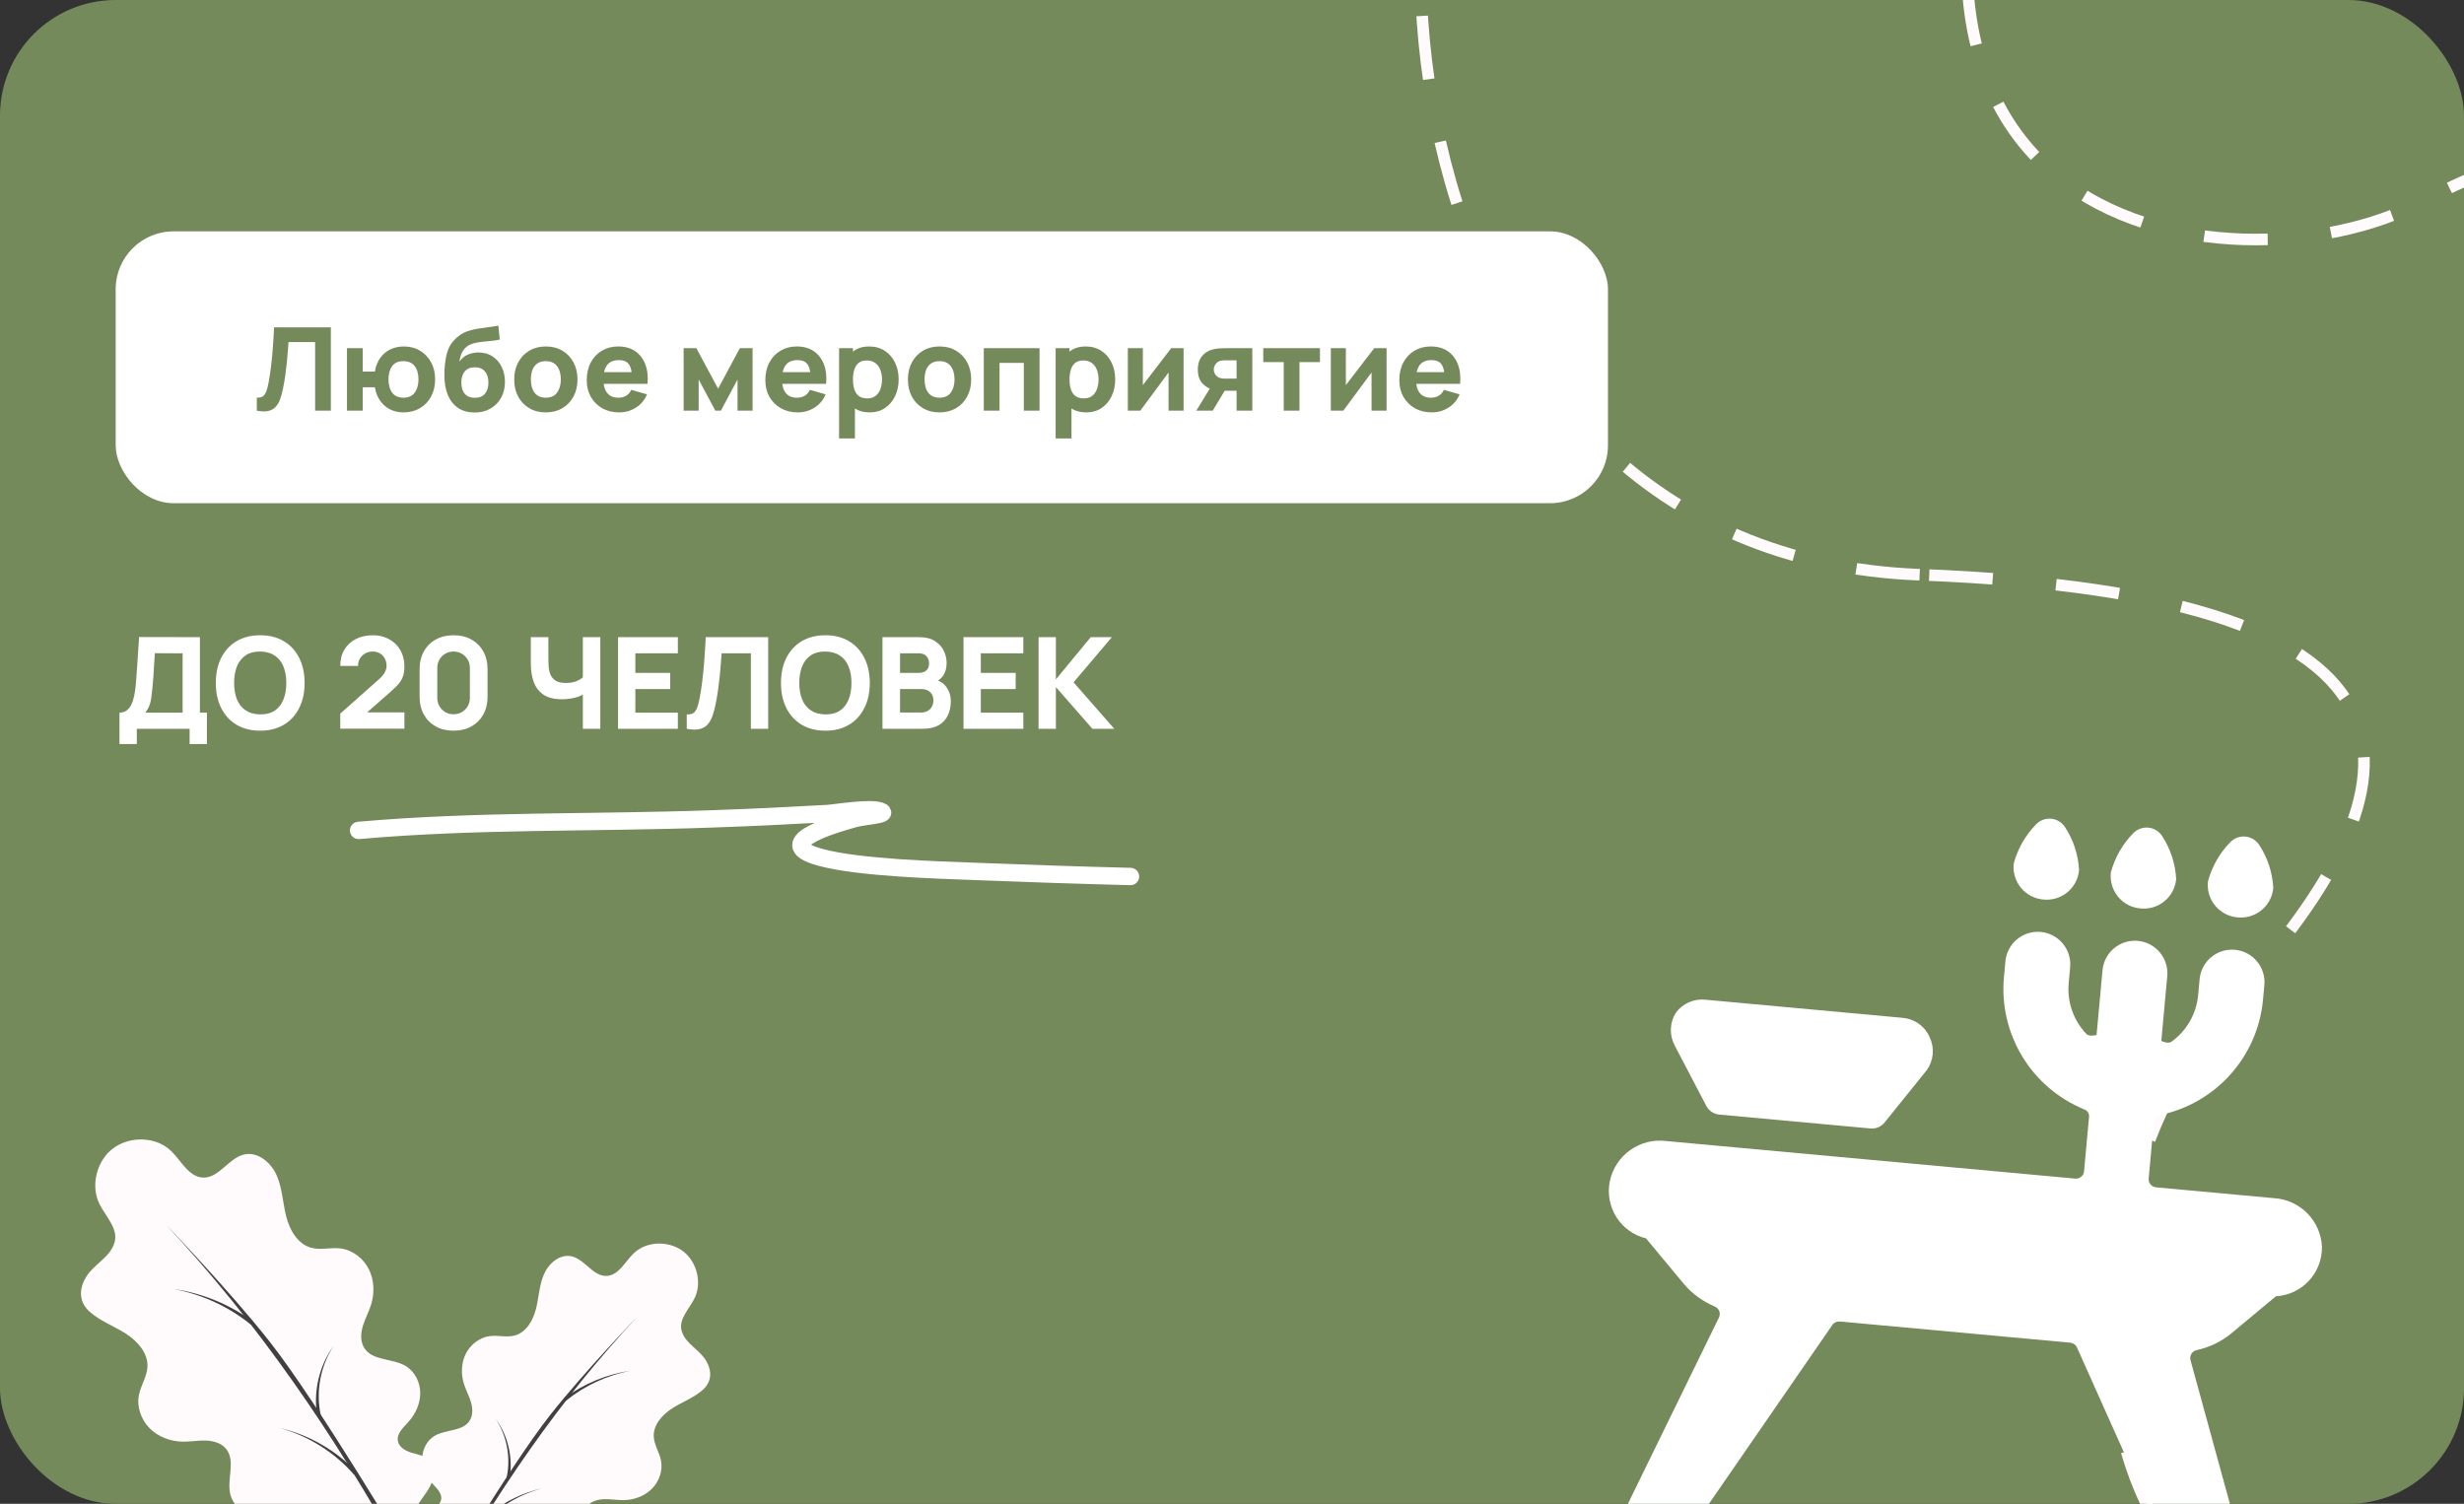 <svg width="426" height="260" viewBox="0 0 426 260" fill="none" xmlns="http://www.w3.org/2000/svg">
<rect x="0" y="0" width="426" height="260" fill="#333333" stroke="none"/>
<g clip-path="url(#clip0_170_410)">
<rect width="426" height="260" rx="20" fill="#748A5B"/>
<path d="M331.884 99.364C238.083 95.768 229.464 -30.855 264.663 -68.553L610.05 -145.468L697.792 248.539L513.44 289.593C336.374 329.024 352.795 209.315 386.372 172.327C419.949 135.34 425.684 102.959 331.884 99.364Z" stroke="#FFFAFC" stroke-width="2" stroke-dasharray="11 11"/>
<path d="M459.118 85.406C445.13 150.703 530.871 178.837 563.026 161.178L676.654 -63.454L420.555 -193L359.905 -73.101C301.653 42.058 387.024 51.718 418.405 35.053C449.786 18.387 473.106 20.109 459.118 85.406Z" stroke="#FFFAFC" stroke-width="2" stroke-dasharray="11 11"/>
<rect x="20" y="40" width="258" height="47" rx="10" fill="white"/>
<path d="M44.4 71V68.74C44.707 68.76 44.967 68.733 45.18 68.66C45.393 68.587 45.573 68.453 45.72 68.26C45.873 68.06 46.007 67.787 46.12 67.44C46.233 67.087 46.34 66.647 46.44 66.12C46.6 65.287 46.733 64.41 46.84 63.49C46.953 62.563 47.047 61.657 47.12 60.77C47.193 59.883 47.25 59.077 47.29 58.35C47.33 57.617 47.36 57.033 47.38 56.6H57.2V71H54.48V59.14H49.88C49.853 59.513 49.817 60 49.77 60.6C49.73 61.2 49.673 61.863 49.6 62.59C49.527 63.317 49.437 64.07 49.33 64.85C49.223 65.63 49.093 66.387 48.94 67.12C48.8 67.833 48.63 68.467 48.43 69.02C48.23 69.567 47.963 70.017 47.63 70.37C47.303 70.717 46.88 70.947 46.36 71.06C45.84 71.173 45.187 71.153 44.4 71ZM69.749 71.3C68.923 71.3 68.166 71.133 67.479 70.8C66.793 70.46 66.216 69.967 65.749 69.32C65.283 68.673 64.969 67.887 64.809 66.96H62.709V71H59.989V60.2H62.709V64.24H64.809C64.969 63.3 65.283 62.51 65.749 61.87C66.223 61.223 66.806 60.733 67.499 60.4C68.199 60.067 68.969 59.9 69.809 59.9C70.876 59.9 71.816 60.147 72.629 60.64C73.443 61.127 74.079 61.8 74.539 62.66C74.999 63.513 75.229 64.487 75.229 65.58C75.229 66.707 74.996 67.7 74.529 68.56C74.063 69.42 73.416 70.093 72.589 70.58C71.769 71.06 70.823 71.3 69.749 71.3ZM69.729 68.76C70.609 68.76 71.266 68.467 71.699 67.88C72.133 67.287 72.349 66.527 72.349 65.6C72.349 64.627 72.129 63.857 71.689 63.29C71.256 62.723 70.603 62.44 69.729 62.44C68.849 62.44 68.203 62.73 67.789 63.31C67.376 63.89 67.169 64.647 67.169 65.58C67.169 66.56 67.386 67.337 67.819 67.91C68.253 68.477 68.889 68.76 69.729 68.76ZM81.981 71.32C80.941 71.307 80.061 71.077 79.341 70.63C78.621 70.177 78.055 69.553 77.641 68.76C77.235 67.96 76.981 67.033 76.881 65.98C76.828 65.413 76.815 64.777 76.841 64.07C76.875 63.357 76.951 62.657 77.071 61.97C77.191 61.283 77.361 60.693 77.581 60.2C77.795 59.74 78.068 59.32 78.401 58.94C78.741 58.553 79.101 58.227 79.481 57.96C79.928 57.647 80.408 57.407 80.921 57.24C81.435 57.067 81.975 56.933 82.541 56.84C83.108 56.747 83.695 56.663 84.301 56.59C84.915 56.517 85.535 56.42 86.161 56.3L86.401 58.7C86.021 58.8 85.588 58.873 85.101 58.92C84.615 58.967 84.115 59.017 83.601 59.07C83.088 59.117 82.598 59.193 82.131 59.3C81.665 59.407 81.261 59.567 80.921 59.78C80.461 60.067 80.108 60.467 79.861 60.98C79.621 61.487 79.481 62 79.441 62.52C79.855 61.92 80.358 61.507 80.951 61.28C81.551 61.053 82.141 60.94 82.721 60.94C83.675 60.94 84.491 61.17 85.171 61.63C85.858 62.083 86.385 62.697 86.751 63.47C87.118 64.237 87.301 65.087 87.301 66.02C87.301 67.08 87.071 68.01 86.611 68.81C86.158 69.61 85.531 70.233 84.731 70.68C83.931 71.12 83.015 71.333 81.981 71.32ZM82.101 68.78C82.875 68.78 83.458 68.54 83.851 68.06C84.245 67.58 84.441 66.94 84.441 66.14C84.441 65.32 84.238 64.677 83.831 64.21C83.431 63.737 82.855 63.5 82.101 63.5C81.335 63.5 80.751 63.737 80.351 64.21C79.958 64.677 79.761 65.32 79.761 66.14C79.761 66.987 79.965 67.64 80.371 68.1C80.778 68.553 81.355 68.78 82.101 68.78ZM94.362 71.3C93.275 71.3 92.322 71.057 91.502 70.57C90.682 70.083 90.042 69.413 89.582 68.56C89.128 67.7 88.902 66.713 88.902 65.6C88.902 64.473 89.135 63.483 89.602 62.63C90.068 61.77 90.712 61.1 91.532 60.62C92.352 60.14 93.295 59.9 94.362 59.9C95.448 59.9 96.402 60.143 97.222 60.63C98.048 61.117 98.692 61.79 99.152 62.65C99.612 63.503 99.842 64.487 99.842 65.6C99.842 66.72 99.608 67.71 99.142 68.57C98.682 69.423 98.038 70.093 97.212 70.58C96.392 71.06 95.442 71.3 94.362 71.3ZM94.362 68.76C95.235 68.76 95.885 68.467 96.312 67.88C96.745 67.287 96.962 66.527 96.962 65.6C96.962 64.64 96.742 63.873 96.302 63.3C95.868 62.727 95.222 62.44 94.362 62.44C93.768 62.44 93.282 62.573 92.902 62.84C92.522 63.107 92.238 63.477 92.052 63.95C91.872 64.423 91.782 64.973 91.782 65.6C91.782 66.567 91.998 67.337 92.432 67.91C92.872 68.477 93.515 68.76 94.362 68.76ZM107.061 71.3C105.954 71.3 104.977 71.063 104.131 70.59C103.291 70.11 102.631 69.453 102.151 68.62C101.677 67.78 101.441 66.82 101.441 65.74C101.441 64.56 101.674 63.533 102.141 62.66C102.607 61.787 103.251 61.11 104.071 60.63C104.891 60.143 105.834 59.9 106.901 59.9C108.034 59.9 108.997 60.167 109.791 60.7C110.584 61.233 111.171 61.983 111.551 62.95C111.931 63.917 112.064 65.053 111.951 66.36H109.261V65.36C109.261 64.26 109.084 63.47 108.731 62.99C108.384 62.503 107.814 62.26 107.021 62.26C106.094 62.26 105.411 62.543 104.971 63.11C104.537 63.67 104.321 64.5 104.321 65.6C104.321 66.607 104.537 67.387 104.971 67.94C105.411 68.487 106.054 68.76 106.901 68.76C107.434 68.76 107.891 68.643 108.271 68.41C108.651 68.177 108.941 67.84 109.141 67.4L111.861 68.18C111.454 69.167 110.811 69.933 109.931 70.48C109.057 71.027 108.101 71.3 107.061 71.3ZM103.481 66.36V64.34H110.641V66.36H103.481ZM118.193 71V60.2H120.393L124.153 67.2L127.913 60.2H130.113V71H127.513V65.62L124.633 71H123.673L120.793 65.62V71H118.193ZM137.94 71.3C136.833 71.3 135.856 71.063 135.01 70.59C134.17 70.11 133.51 69.453 133.03 68.62C132.556 67.78 132.32 66.82 132.32 65.74C132.32 64.56 132.553 63.533 133.02 62.66C133.486 61.787 134.13 61.11 134.95 60.63C135.77 60.143 136.713 59.9 137.78 59.9C138.913 59.9 139.876 60.167 140.67 60.7C141.463 61.233 142.05 61.983 142.43 62.95C142.81 63.917 142.943 65.053 142.83 66.36H140.14V65.36C140.14 64.26 139.963 63.47 139.61 62.99C139.263 62.503 138.693 62.26 137.9 62.26C136.973 62.26 136.29 62.543 135.85 63.11C135.416 63.67 135.2 64.5 135.2 65.6C135.2 66.607 135.416 67.387 135.85 67.94C136.29 68.487 136.933 68.76 137.78 68.76C138.313 68.76 138.77 68.643 139.15 68.41C139.53 68.177 139.82 67.84 140.02 67.4L142.74 68.18C142.333 69.167 141.69 69.933 140.81 70.48C139.936 71.027 138.98 71.3 137.94 71.3ZM134.36 66.36V64.34H141.52V66.36H134.36ZM150.388 71.3C149.314 71.3 148.418 71.05 147.698 70.55C146.978 70.05 146.434 69.37 146.068 68.51C145.708 67.65 145.528 66.68 145.528 65.6C145.528 64.52 145.708 63.55 146.068 62.69C146.428 61.83 146.958 61.15 147.658 60.65C148.358 60.15 149.221 59.9 150.248 59.9C151.281 59.9 152.181 60.147 152.948 60.64C153.714 61.133 154.308 61.81 154.728 62.67C155.154 63.523 155.368 64.5 155.368 65.6C155.368 66.68 155.158 67.65 154.738 68.51C154.324 69.37 153.744 70.05 152.998 70.55C152.251 71.05 151.381 71.3 150.388 71.3ZM145.068 75.8V60.2H147.468V67.6H147.808V75.8H145.068ZM149.948 68.88C150.534 68.88 151.014 68.733 151.388 68.44C151.761 68.147 152.038 67.753 152.218 67.26C152.398 66.76 152.488 66.207 152.488 65.6C152.488 65 152.394 64.453 152.208 63.96C152.021 63.46 151.731 63.063 151.338 62.77C150.951 62.47 150.454 62.32 149.848 62.32C149.281 62.32 148.821 62.457 148.468 62.73C148.121 63.003 147.868 63.387 147.708 63.88C147.548 64.373 147.468 64.947 147.468 65.6C147.468 66.253 147.548 66.827 147.708 67.32C147.868 67.813 148.128 68.197 148.488 68.47C148.854 68.743 149.341 68.88 149.948 68.88ZM162.428 71.3C161.341 71.3 160.388 71.057 159.568 70.57C158.748 70.083 158.108 69.413 157.648 68.56C157.195 67.7 156.968 66.713 156.968 65.6C156.968 64.473 157.201 63.483 157.668 62.63C158.135 61.77 158.778 61.1 159.598 60.62C160.418 60.14 161.361 59.9 162.428 59.9C163.515 59.9 164.468 60.143 165.288 60.63C166.115 61.117 166.758 61.79 167.218 62.65C167.678 63.503 167.908 64.487 167.908 65.6C167.908 66.72 167.675 67.71 167.208 68.57C166.748 69.423 166.105 70.093 165.278 70.58C164.458 71.06 163.508 71.3 162.428 71.3ZM162.428 68.76C163.301 68.76 163.951 68.467 164.378 67.88C164.811 67.287 165.028 66.527 165.028 65.6C165.028 64.64 164.808 63.873 164.368 63.3C163.935 62.727 163.288 62.44 162.428 62.44C161.835 62.44 161.348 62.573 160.968 62.84C160.588 63.107 160.305 63.477 160.118 63.95C159.938 64.423 159.848 64.973 159.848 65.6C159.848 66.567 160.065 67.337 160.498 67.91C160.938 68.477 161.581 68.76 162.428 68.76ZM170.087 71V60.2H179.727V71H177.007V62.74H172.807V71H170.087ZM187.829 71.3C186.756 71.3 185.859 71.05 185.139 70.55C184.419 70.05 183.876 69.37 183.509 68.51C183.149 67.65 182.969 66.68 182.969 65.6C182.969 64.52 183.149 63.55 183.509 62.69C183.869 61.83 184.399 61.15 185.099 60.65C185.799 60.15 186.662 59.9 187.689 59.9C188.722 59.9 189.622 60.147 190.389 60.64C191.156 61.133 191.749 61.81 192.169 62.67C192.596 63.523 192.809 64.5 192.809 65.6C192.809 66.68 192.599 67.65 192.179 68.51C191.766 69.37 191.186 70.05 190.439 70.55C189.692 71.05 188.822 71.3 187.829 71.3ZM182.509 75.8V60.2H184.909V67.6H185.249V75.8H182.509ZM187.389 68.88C187.976 68.88 188.456 68.733 188.829 68.44C189.202 68.147 189.479 67.753 189.659 67.26C189.839 66.76 189.929 66.207 189.929 65.6C189.929 65 189.836 64.453 189.649 63.96C189.462 63.46 189.172 63.063 188.779 62.77C188.392 62.47 187.896 62.32 187.289 62.32C186.722 62.32 186.262 62.457 185.909 62.73C185.562 63.003 185.309 63.387 185.149 63.88C184.989 64.373 184.909 64.947 184.909 65.6C184.909 66.253 184.989 66.827 185.149 67.32C185.309 67.813 185.569 68.197 185.929 68.47C186.296 68.743 186.782 68.88 187.389 68.88ZM204.629 60.2V71H202.029V64.4L197.149 71H194.989V60.2H197.589V66.58L202.489 60.2H204.629ZM213.791 71V67.56H212.051C211.825 67.56 211.515 67.557 211.121 67.55C210.735 67.537 210.371 67.5 210.031 67.44C209.171 67.287 208.465 66.913 207.911 66.32C207.365 65.727 207.091 64.92 207.091 63.9C207.091 62.907 207.355 62.107 207.881 61.5C208.408 60.893 209.111 60.507 209.991 60.34C210.351 60.267 210.721 60.227 211.101 60.22C211.488 60.207 211.805 60.2 212.051 60.2H216.511V71H213.791ZM206.831 71L209.271 67H212.071L209.671 71H206.831ZM211.751 65.46H213.791V62.3H211.751C211.631 62.3 211.498 62.307 211.351 62.32C211.211 62.333 211.065 62.36 210.911 62.4C210.725 62.453 210.551 62.553 210.391 62.7C210.231 62.84 210.101 63.013 210.001 63.22C209.901 63.42 209.851 63.64 209.851 63.88C209.851 64.26 209.965 64.583 210.191 64.85C210.418 65.11 210.671 65.28 210.951 65.36C211.091 65.4 211.231 65.427 211.371 65.44C211.518 65.453 211.645 65.46 211.751 65.46ZM221.946 71V62.6H218.406V60.2H228.206V62.6H224.666V71H221.946ZM239.727 60.2V71H237.127V64.4L232.247 71H230.087V60.2H232.687V66.58L237.587 60.2H239.727ZM247.549 71.3C246.442 71.3 245.466 71.063 244.619 70.59C243.779 70.11 243.119 69.453 242.639 68.62C242.166 67.78 241.929 66.82 241.929 65.74C241.929 64.56 242.162 63.533 242.629 62.66C243.096 61.787 243.739 61.11 244.559 60.63C245.379 60.143 246.322 59.9 247.389 59.9C248.522 59.9 249.486 60.167 250.279 60.7C251.072 61.233 251.659 61.983 252.039 62.95C252.419 63.917 252.552 65.053 252.439 66.36H249.749V65.36C249.749 64.26 249.572 63.47 249.219 62.99C248.872 62.503 248.302 62.26 247.509 62.26C246.582 62.26 245.899 62.543 245.459 63.11C245.026 63.67 244.809 64.5 244.809 65.6C244.809 66.607 245.026 67.387 245.459 67.94C245.899 68.487 246.542 68.76 247.389 68.76C247.922 68.76 248.379 68.643 248.759 68.41C249.139 68.177 249.429 67.84 249.629 67.4L252.349 68.18C251.942 69.167 251.299 69.933 250.419 70.48C249.546 71.027 248.589 71.3 247.549 71.3ZM243.969 66.36V64.34H251.129V66.36H243.969Z" fill="#748A5B"/>
<path d="M20.66 128.64V123.206C21.137 123.206 21.54 123.089 21.87 122.854C22.207 122.612 22.482 122.275 22.695 121.842C22.908 121.402 23.076 120.889 23.201 120.302C23.326 119.715 23.417 119.077 23.476 118.388C23.549 117.508 23.615 116.643 23.674 115.792C23.733 114.934 23.791 114.047 23.85 113.13C23.909 112.206 23.975 111.209 24.048 110.138L34.564 110.16V123.206H35.774V128.64H32.782V126H23.652V128.64H20.66ZM25.126 123.206H31.572V112.954L26.776 112.932C26.725 113.658 26.681 114.325 26.644 114.934C26.615 115.543 26.578 116.159 26.534 116.782C26.49 117.405 26.431 118.102 26.358 118.872C26.285 119.642 26.211 120.276 26.138 120.775C26.065 121.266 25.951 121.695 25.797 122.062C25.65 122.429 25.427 122.81 25.126 123.206ZM44.988 126.33C43.404 126.33 42.037 125.985 40.885 125.296C39.741 124.607 38.858 123.642 38.234 122.403C37.618 121.164 37.31 119.723 37.31 118.08C37.31 116.437 37.618 114.996 38.234 113.757C38.858 112.518 39.741 111.553 40.885 110.864C42.037 110.175 43.404 109.83 44.988 109.83C46.572 109.83 47.936 110.175 49.08 110.864C50.232 111.553 51.115 112.518 51.731 113.757C52.355 114.996 52.666 116.437 52.666 118.08C52.666 119.723 52.355 121.164 51.731 122.403C51.115 123.642 50.232 124.607 49.08 125.296C47.936 125.985 46.572 126.33 44.988 126.33ZM44.988 123.514C45.993 123.529 46.829 123.312 47.496 122.865C48.164 122.418 48.662 121.783 48.992 120.962C49.33 120.141 49.498 119.18 49.498 118.08C49.498 116.98 49.33 116.027 48.992 115.22C48.662 114.413 48.164 113.786 47.496 113.339C46.829 112.892 45.993 112.661 44.988 112.646C43.984 112.631 43.148 112.848 42.48 113.295C41.813 113.742 41.311 114.377 40.973 115.198C40.643 116.019 40.478 116.98 40.478 118.08C40.478 119.18 40.643 120.133 40.973 120.94C41.311 121.747 41.813 122.374 42.48 122.821C43.148 123.268 43.984 123.499 44.988 123.514ZM58.827 125.978V123.382L65.471 117.486C65.969 117.046 66.321 116.632 66.527 116.243C66.732 115.854 66.835 115.491 66.835 115.154C66.835 114.67 66.736 114.241 66.538 113.867C66.34 113.486 66.061 113.189 65.702 112.976C65.342 112.756 64.921 112.646 64.437 112.646C63.931 112.646 63.483 112.763 63.095 112.998C62.713 113.225 62.416 113.53 62.204 113.911C61.991 114.285 61.892 114.692 61.907 115.132H58.827C58.827 114.047 59.065 113.108 59.542 112.316C60.018 111.524 60.682 110.912 61.533 110.479C62.383 110.046 63.373 109.83 64.503 109.83C65.537 109.83 66.461 110.057 67.275 110.512C68.096 110.959 68.741 111.586 69.211 112.393C69.68 113.2 69.915 114.135 69.915 115.198C69.915 115.983 69.805 116.635 69.585 117.156C69.365 117.669 69.038 118.146 68.606 118.586C68.173 119.019 67.641 119.51 67.011 120.06L62.721 123.822L62.479 123.162H69.915V125.978H58.827ZM78.418 126.33C77.245 126.33 76.218 126.084 75.338 125.593C74.458 125.102 73.772 124.416 73.281 123.536C72.79 122.656 72.544 121.629 72.544 120.456V115.704C72.544 114.531 72.79 113.504 73.281 112.624C73.772 111.744 74.458 111.058 75.338 110.567C76.218 110.076 77.245 109.83 78.418 109.83C79.591 109.83 80.618 110.076 81.498 110.567C82.378 111.058 83.064 111.744 83.555 112.624C84.046 113.504 84.292 114.531 84.292 115.704V120.456C84.292 121.629 84.046 122.656 83.555 123.536C83.064 124.416 82.378 125.102 81.498 125.593C80.618 126.084 79.591 126.33 78.418 126.33ZM78.418 123.492C78.946 123.492 79.423 123.367 79.848 123.118C80.273 122.869 80.611 122.531 80.86 122.106C81.109 121.681 81.234 121.204 81.234 120.676V115.462C81.234 114.934 81.109 114.457 80.86 114.032C80.611 113.607 80.273 113.269 79.848 113.02C79.423 112.771 78.946 112.646 78.418 112.646C77.89 112.646 77.413 112.771 76.988 113.02C76.563 113.269 76.225 113.607 75.976 114.032C75.727 114.457 75.602 114.934 75.602 115.462V120.676C75.602 121.204 75.727 121.681 75.976 122.106C76.225 122.531 76.563 122.869 76.988 123.118C77.413 123.367 77.89 123.492 78.418 123.492ZM100.77 126V119.092L101.188 119.774C100.785 120.133 100.209 120.412 99.461 120.61C98.721 120.801 97.947 120.896 97.14 120.896C95.82 120.896 94.768 120.636 93.983 120.115C93.199 119.587 92.634 118.861 92.289 117.937C91.945 117.006 91.772 115.931 91.772 114.714V110.16H94.808V113.812C94.808 114.289 94.827 114.776 94.863 115.275C94.9 115.774 95.006 116.236 95.182 116.661C95.366 117.086 95.666 117.431 96.084 117.695C96.502 117.952 97.089 118.08 97.844 118.08C98.658 118.08 99.348 117.941 99.912 117.662C100.477 117.376 100.873 117.075 101.1 116.76L100.77 118.102V110.16H103.784V126H100.77ZM106.854 126V110.16H117.194V112.954H109.846V116.342H115.874V119.136H109.846V123.206H117.194V126H106.854ZM118.731 126V123.514C119.068 123.536 119.354 123.507 119.589 123.426C119.824 123.345 120.022 123.199 120.183 122.986C120.352 122.766 120.498 122.465 120.623 122.084C120.748 121.695 120.865 121.211 120.975 120.632C121.151 119.715 121.298 118.751 121.415 117.739C121.54 116.72 121.642 115.722 121.723 114.747C121.804 113.772 121.866 112.884 121.91 112.085C121.954 111.278 121.987 110.637 122.009 110.16H132.811V126H129.819V112.954H124.759C124.73 113.365 124.689 113.9 124.638 114.56C124.594 115.22 124.532 115.95 124.451 116.749C124.37 117.548 124.271 118.377 124.154 119.235C124.037 120.093 123.894 120.925 123.725 121.732C123.571 122.517 123.384 123.213 123.164 123.822C122.944 124.423 122.651 124.918 122.284 125.307C121.925 125.688 121.459 125.941 120.887 126.066C120.315 126.191 119.596 126.169 118.731 126ZM142.699 126.33C141.115 126.33 139.748 125.985 138.596 125.296C137.452 124.607 136.569 123.642 135.945 122.403C135.329 121.164 135.021 119.723 135.021 118.08C135.021 116.437 135.329 114.996 135.945 113.757C136.569 112.518 137.452 111.553 138.596 110.864C139.748 110.175 141.115 109.83 142.699 109.83C144.283 109.83 145.647 110.175 146.791 110.864C147.943 111.553 148.826 112.518 149.442 113.757C150.066 114.996 150.377 116.437 150.377 118.08C150.377 119.723 150.066 121.164 149.442 122.403C148.826 123.642 147.943 124.607 146.791 125.296C145.647 125.985 144.283 126.33 142.699 126.33ZM142.699 123.514C143.704 123.529 144.54 123.312 145.207 122.865C145.875 122.418 146.373 121.783 146.703 120.962C147.041 120.141 147.209 119.18 147.209 118.08C147.209 116.98 147.041 116.027 146.703 115.22C146.373 114.413 145.875 113.786 145.207 113.339C144.54 112.892 143.704 112.661 142.699 112.646C141.695 112.631 140.859 112.848 140.191 113.295C139.524 113.742 139.022 114.377 138.684 115.198C138.354 116.019 138.189 116.98 138.189 118.08C138.189 119.18 138.354 120.133 138.684 120.94C139.022 121.747 139.524 122.374 140.191 122.821C140.859 123.268 141.695 123.499 142.699 123.514ZM152.573 126V110.16H158.909C160.039 110.16 160.952 110.387 161.648 110.842C162.345 111.289 162.855 111.854 163.177 112.536C163.5 113.218 163.661 113.907 163.661 114.604C163.661 115.491 163.46 116.228 163.056 116.815C162.66 117.402 162.114 117.794 161.417 117.992V117.442C162.407 117.647 163.148 118.106 163.639 118.817C164.138 119.528 164.387 120.324 164.387 121.204C164.387 122.15 164.211 122.982 163.859 123.701C163.515 124.42 162.987 124.984 162.275 125.395C161.564 125.798 160.669 126 159.591 126H152.573ZM155.609 123.184H159.283C159.687 123.184 160.046 123.1 160.361 122.931C160.677 122.755 160.922 122.513 161.098 122.205C161.282 121.89 161.373 121.519 161.373 121.094C161.373 120.72 161.296 120.386 161.142 120.093C160.988 119.8 160.754 119.569 160.438 119.4C160.13 119.224 159.745 119.136 159.283 119.136H155.609V123.184ZM155.609 116.342H158.865C159.203 116.342 159.503 116.283 159.767 116.166C160.031 116.049 160.24 115.869 160.394 115.627C160.548 115.378 160.625 115.059 160.625 114.67C160.625 114.186 160.475 113.779 160.174 113.449C159.874 113.119 159.437 112.954 158.865 112.954H155.609V116.342ZM166.581 126V110.16H176.921V112.954H169.573V116.342H175.601V119.136H169.573V123.206H176.921V126H166.581ZM179.558 126V110.16H182.55V117.464L188.578 110.16H192.23L185.608 117.97L192.648 126H188.864L182.55 118.784V126H179.558Z" fill="white"/>
<g clip-path="url(#clip1_170_410)">
<g clip-path="url(#clip2_170_410)">
<path d="M379.819 233.414C381.984 232.944 384.007 231.97 385.723 230.57L393.483 224.116C395.662 223.993 397.709 223.031 399.192 221.43C400.676 219.83 401.481 217.717 401.439 215.535C401.333 213.357 400.425 211.295 398.89 209.747C397.354 208.199 395.3 207.275 393.123 207.152L372.753 205.281C372.382 205.247 372.039 205.067 371.801 204.78C371.563 204.494 371.448 204.125 371.482 203.754L372.382 193.96C372.402 193.662 372.525 193.379 372.731 193.161C372.936 192.943 373.21 192.804 373.507 192.766C378.159 191.785 382.38 189.355 385.564 185.825C388.747 182.294 390.73 177.845 391.226 173.118L391.484 170.319C391.62 168.835 391.161 167.358 390.208 166.212C389.255 165.066 387.886 164.346 386.401 164.209C384.917 164.073 383.44 164.532 382.294 165.485C381.148 166.438 380.427 167.807 380.291 169.291L380.034 172.089C379.879 173.682 379.385 175.223 378.586 176.61C377.787 177.996 376.702 179.196 375.402 180.129C374.801 180.525 373.667 179.97 373.667 179.97L374.695 168.777C374.831 167.293 374.372 165.816 373.419 164.67C372.466 163.524 371.097 162.803 369.613 162.667C368.129 162.531 366.651 162.99 365.505 163.943C364.359 164.896 363.639 166.265 363.503 167.749L362.474 178.942C362.474 178.942 361.202 179.276 360.74 178.782C359.631 177.628 358.782 176.25 358.249 174.742C357.717 173.233 357.512 171.628 357.649 170.033L357.906 167.235C358.043 165.751 357.584 164.273 356.631 163.127C355.678 161.982 354.308 161.261 352.824 161.125C351.34 160.989 349.862 161.447 348.716 162.401C347.571 163.354 346.85 164.723 346.714 166.207L346.457 169.005C346.033 173.778 347.145 178.562 349.632 182.659C352.119 186.755 355.849 189.95 360.28 191.776C360.531 191.854 360.752 192.006 360.915 192.212C361.077 192.419 361.173 192.67 361.189 192.932L360.31 202.502C360.276 202.873 360.096 203.215 359.81 203.453C359.523 203.692 359.154 203.806 358.783 203.772L288.047 197.275C285.849 197.002 283.629 197.565 281.828 198.853C280.027 200.14 278.775 202.058 278.322 204.226C277.883 206.363 278.29 208.588 279.457 210.432C280.624 212.276 282.461 213.595 284.581 214.112L291.137 221.995C292.57 223.684 294.382 225.011 296.425 225.866C296.603 225.934 296.765 226.037 296.902 226.17C297.039 226.302 297.148 226.461 297.221 226.637C297.295 226.812 297.332 227.001 297.331 227.191C297.329 227.382 297.289 227.57 297.212 227.744L280.186 262.581C279.798 263.388 279.609 264.277 279.635 265.173C279.661 266.069 279.9 266.945 280.333 267.73C280.804 268.554 281.475 269.247 282.285 269.742C283.096 270.237 284.018 270.518 284.967 270.561C285.915 270.603 286.859 270.404 287.71 269.982C288.561 269.561 289.291 268.931 289.832 268.151L316.784 229.091C316.925 228.881 317.12 228.713 317.348 228.605C317.577 228.497 317.83 228.453 318.082 228.476L357.927 232.136C358.179 232.159 358.42 232.249 358.624 232.397C358.829 232.545 358.991 232.745 359.091 232.977L378.476 276.293C378.882 277.202 379.523 277.987 380.333 278.567C381.142 279.147 382.091 279.502 383.083 279.594C383.977 279.667 384.876 279.525 385.704 279.179C386.532 278.833 387.266 278.294 387.843 277.606C388.42 276.919 388.824 276.103 389.021 275.228C389.218 274.352 389.203 273.442 388.976 272.574L378.703 235.117C378.659 234.932 378.654 234.739 378.687 234.552C378.72 234.364 378.791 234.185 378.895 234.026C379 233.867 379.135 233.73 379.294 233.625C379.453 233.52 379.631 233.448 379.819 233.414Z" fill="white"/>
<path d="M295.033 191.258C295.257 191.665 295.579 192.011 295.969 192.263C296.36 192.516 296.807 192.667 297.27 192.705L323.348 195.1C323.811 195.148 324.278 195.08 324.708 194.903C325.138 194.726 325.517 194.445 325.812 194.085L333.137 184.995C333.706 184.189 334.053 183.248 334.144 182.265C334.234 181.283 334.064 180.294 333.651 179.398C333.257 178.461 332.617 177.648 331.797 177.046C330.978 176.444 330.011 176.076 328.999 175.98L294.918 172.849C293.936 172.734 292.94 172.879 292.032 173.272C291.124 173.664 290.336 174.289 289.746 175.083C289.217 175.917 288.916 176.876 288.875 177.863C288.834 178.85 289.054 179.83 289.512 180.705L295.033 191.258Z" fill="white"/>
<path d="M353.338 155.529C354.823 155.666 356.3 155.207 357.446 154.254C358.592 153.301 359.312 151.931 359.449 150.447C359.313 147.768 358.46 145.175 356.978 142.94C356.712 142.549 356.363 142.222 355.956 141.982C355.548 141.742 355.093 141.595 354.622 141.552C354.152 141.509 353.677 141.57 353.233 141.732C352.789 141.894 352.386 142.152 352.053 142.488C350.188 144.383 348.844 146.729 348.155 149.297C348.07 150.049 348.139 150.811 348.356 151.536C348.573 152.261 348.935 152.935 349.419 153.517C349.903 154.099 350.5 154.578 351.173 154.923C351.847 155.269 352.583 155.475 353.338 155.529Z" fill="white"/>
<path d="M370.127 157.071C371.611 157.208 373.088 156.749 374.234 155.796C375.38 154.843 376.1 153.473 376.237 151.989C376.102 149.311 375.248 146.718 373.766 144.482C373.5 144.091 373.151 143.764 372.744 143.524C372.337 143.284 371.881 143.137 371.41 143.094C370.94 143.051 370.465 143.112 370.021 143.274C369.577 143.436 369.174 143.694 368.841 144.03C366.976 145.925 365.633 148.271 364.943 150.839C364.858 151.591 364.927 152.353 365.144 153.078C365.361 153.804 365.723 154.477 366.207 155.06C366.691 155.642 367.288 156.12 367.961 156.466C368.635 156.811 369.371 157.017 370.127 157.071Z" fill="white"/>
<path d="M386.916 158.614C388.4 158.75 389.877 158.291 391.023 157.338C392.169 156.385 392.89 155.016 393.026 153.531C392.891 150.853 392.037 148.26 390.555 146.024C390.289 145.634 389.94 145.306 389.533 145.066C389.126 144.826 388.67 144.679 388.2 144.636C387.729 144.593 387.254 144.654 386.81 144.816C386.366 144.978 385.963 145.236 385.63 145.572C383.765 147.467 382.422 149.813 381.732 152.381C381.647 153.134 381.716 153.895 381.933 154.62C382.15 155.346 382.512 156.02 382.996 156.602C383.48 157.184 384.077 157.662 384.75 158.008C385.424 158.354 386.16 158.56 386.916 158.614Z" fill="white"/>
</g>
</g>
<g clip-path="url(#clip3_170_410)">
<path d="M31.569 249.253C32.896 249.278 34.219 249.019 35.547 249.059C36.874 249.094 38.287 249.487 39.112 250.526C40.753 252.59 39.227 255.663 39.793 258.239C40.191 260.044 41.683 261.511 43.438 262.097C45.194 262.684 47.158 262.46 48.849 261.715C50.042 261.187 51.395 260.402 52.538 261.028C53.518 261.56 53.752 262.858 53.712 263.972C53.672 265.086 53.483 266.275 54.005 267.259C54.846 268.85 57.063 269.064 58.814 268.642C60.564 268.219 62.28 267.374 64.065 267.582C65.119 267.707 66.099 268.199 67.138 268.413C68.177 268.627 69.595 269.88 70.206 269.015C70.922 268.547 71.141 266.2 71.246 265.32C71.37 264.266 71.206 263.182 71.42 262.142C71.778 260.382 73.12 259.014 74.065 257.488C75.01 255.961 75.502 253.788 74.254 252.49C73.483 251.685 72.295 251.496 71.221 251.182C70.152 250.874 68.993 250.243 68.789 249.144C68.555 247.861 69.724 246.821 70.599 245.852C71.837 244.479 72.663 242.684 72.653 240.834C72.643 238.984 71.718 237.11 70.127 236.165C67.859 234.822 64.458 235.31 63.011 233.107C62.28 231.998 62.349 230.531 62.732 229.258C63.115 227.985 63.772 226.811 64.165 225.543C64.786 223.529 64.702 221.272 63.747 219.397C62.787 217.522 60.922 216.09 58.829 215.842C57.158 215.643 55.422 216.17 53.801 215.727C51.464 215.096 50.077 212.669 49.485 210.322C48.888 207.98 48.819 205.488 47.859 203.266C46.899 201.043 44.632 199.084 42.265 199.591C39.54 200.173 37.899 203.693 35.114 203.594C32.658 203.504 31.37 200.744 29.614 199.024C26.526 195.991 20.773 196.438 18.187 199.904C16.422 202.177 15.9 205.528 17.188 208.139C18.276 210.347 20.494 212.43 19.808 214.792C19.032 217.468 16.213 218.507 14.806 220.914C13.587 223.002 13.697 225.19 15.512 226.796C17.322 228.403 19.664 229.248 21.708 230.546C23.747 231.844 25.621 233.922 25.492 236.334C25.402 238.015 24.363 239.497 24.025 241.148C23.607 243.211 24.383 245.434 25.865 246.931C27.347 248.428 29.465 249.213 31.573 249.253H31.569Z" fill="#FFFAFC"/>
<path d="M54.836 244.788C54.135 240.551 55.199 236.105 57.675 232.699C55.373 236.225 54.577 240.64 55.457 244.673L54.841 244.793L54.836 244.788Z" fill="#404040"/>
<path d="M69.923 269.815C57.69 247.776 44.562 228.721 28.66 211.709C28.66 211.709 39.46 222.878 46.626 231.968C54.95 242.525 71.037 269.636 71.037 269.636L69.918 269.815H69.923Z" fill="#404040"/>
<path d="M43.384 229.024C39.54 225.901 34.88 223.753 29.957 222.858C34.915 223.544 39.714 225.504 43.772 228.527L43.384 229.024Z" fill="#404040"/>
<path d="M61.226 254.977C57.879 251.128 53.359 248.268 48.386 246.891C53.414 248.065 58.108 250.755 61.693 254.554L61.226 254.977Z" fill="#404040"/>
</g>
<g clip-path="url(#clip4_170_410)">
<path d="M107.87 259.359C106.743 259.381 105.62 259.161 104.493 259.195C103.366 259.224 102.167 259.558 101.466 260.44C100.073 262.192 101.369 264.801 100.888 266.988C100.55 268.52 99.284 269.765 97.793 270.264C96.303 270.762 94.636 270.572 93.2 269.939C92.187 269.491 91.039 268.824 90.068 269.356C89.237 269.808 89.038 270.909 89.072 271.855C89.106 272.801 89.266 273.81 88.823 274.645C88.109 275.996 86.227 276.178 84.741 275.819C83.255 275.46 81.798 274.743 80.283 274.92C79.388 275.025 78.556 275.443 77.674 275.625C76.792 275.806 75.588 276.87 75.069 276.136C74.461 275.739 74.276 273.746 74.187 272.999C74.081 272.104 74.221 271.184 74.039 270.302C73.735 268.807 72.595 267.646 71.793 266.35C70.991 265.054 70.573 263.209 71.633 262.108C72.287 261.424 73.296 261.263 74.208 260.997C75.116 260.736 76.099 260.2 76.272 259.267C76.471 258.177 75.479 257.295 74.736 256.472C73.685 255.307 72.984 253.783 72.992 252.213C73.001 250.642 73.786 249.051 75.137 248.249C77.062 247.109 79.949 247.522 81.178 245.652C81.798 244.711 81.739 243.466 81.414 242.385C81.089 241.304 80.532 240.308 80.198 239.231C79.671 237.522 79.742 235.605 80.553 234.014C81.368 232.422 82.951 231.206 84.728 230.995C86.146 230.827 87.62 231.274 88.996 230.898C90.98 230.362 92.158 228.302 92.66 226.31C93.167 224.321 93.226 222.206 94.04 220.319C94.855 218.432 96.78 216.769 98.79 217.2C101.103 217.693 102.496 220.682 104.86 220.598C106.946 220.522 108.039 218.179 109.529 216.718C112.151 214.143 117.035 214.523 119.23 217.466C120.729 219.395 121.172 222.24 120.079 224.456C119.154 226.331 117.271 228.099 117.854 230.105C118.512 232.376 120.906 233.258 122.101 235.301C123.135 237.074 123.042 238.932 121.501 240.295C119.965 241.659 117.976 242.376 116.241 243.478C114.51 244.58 112.919 246.345 113.029 248.392C113.105 249.819 113.987 251.077 114.274 252.478C114.629 254.23 113.97 256.117 112.712 257.388C111.454 258.659 109.656 259.326 107.866 259.359H107.87Z" fill="#FFFAFC"/>
<path d="M88.118 255.568C88.713 251.972 87.809 248.198 85.707 245.306C87.662 248.299 88.337 252.048 87.59 255.471L88.113 255.573L88.118 255.568Z" fill="#404040"/>
<path d="M75.31 276.815C85.695 258.106 96.84 241.929 110.34 227.487C110.34 227.487 101.171 236.969 95.088 244.685C88.021 253.648 74.364 276.663 74.364 276.663L75.314 276.815H75.31Z" fill="#404040"/>
<path d="M97.84 242.186C101.103 239.535 105.059 237.712 109.238 236.952C105.029 237.534 100.955 239.198 97.51 241.764L97.84 242.186Z" fill="#404040"/>
<path d="M82.693 264.218C85.534 260.951 89.372 258.523 93.593 257.354C89.325 258.35 85.34 260.634 82.297 263.859L82.693 264.218Z" fill="#404040"/>
</g>
<path d="M62 143.573C82.235 141.77 102.75 142.317 123.045 141.581C132.632 141.234 134.466 141.104 142.963 140.659C144.341 140.587 150.478 139.527 152.295 140.253C153.813 140.861 149.136 141.099 147.573 141.581C146.089 142.039 132.217 145.611 141.819 148.221C148.623 150.07 162.342 150.412 168.487 150.655C177.438 151.009 186.491 151.313 195.45 151.54" stroke="white" stroke-width="3" stroke-linecap="round"/>
</g>
<defs>
<clipPath id="clip0_170_410">
<rect width="426" height="260" rx="20" fill="white"/>
</clipPath>
<clipPath id="clip1_170_410">
<rect width="130" height="143.684" fill="white" transform="translate(282.143 130) rotate(5.248)"/>
</clipPath>
<clipPath id="clip2_170_410">
<rect width="134.874" height="134.874" fill="white" transform="translate(279.075 134.598) rotate(5.248)"/>
</clipPath>
<clipPath id="clip3_170_410">
<rect width="61" height="72.815" fill="white" transform="translate(14 197)"/>
</clipPath>
<clipPath id="clip4_170_410">
<rect width="51.785" height="61.815" fill="white" transform="matrix(-1 0 0 1 122.785 215)"/>
</clipPath>
</defs>
</svg>
